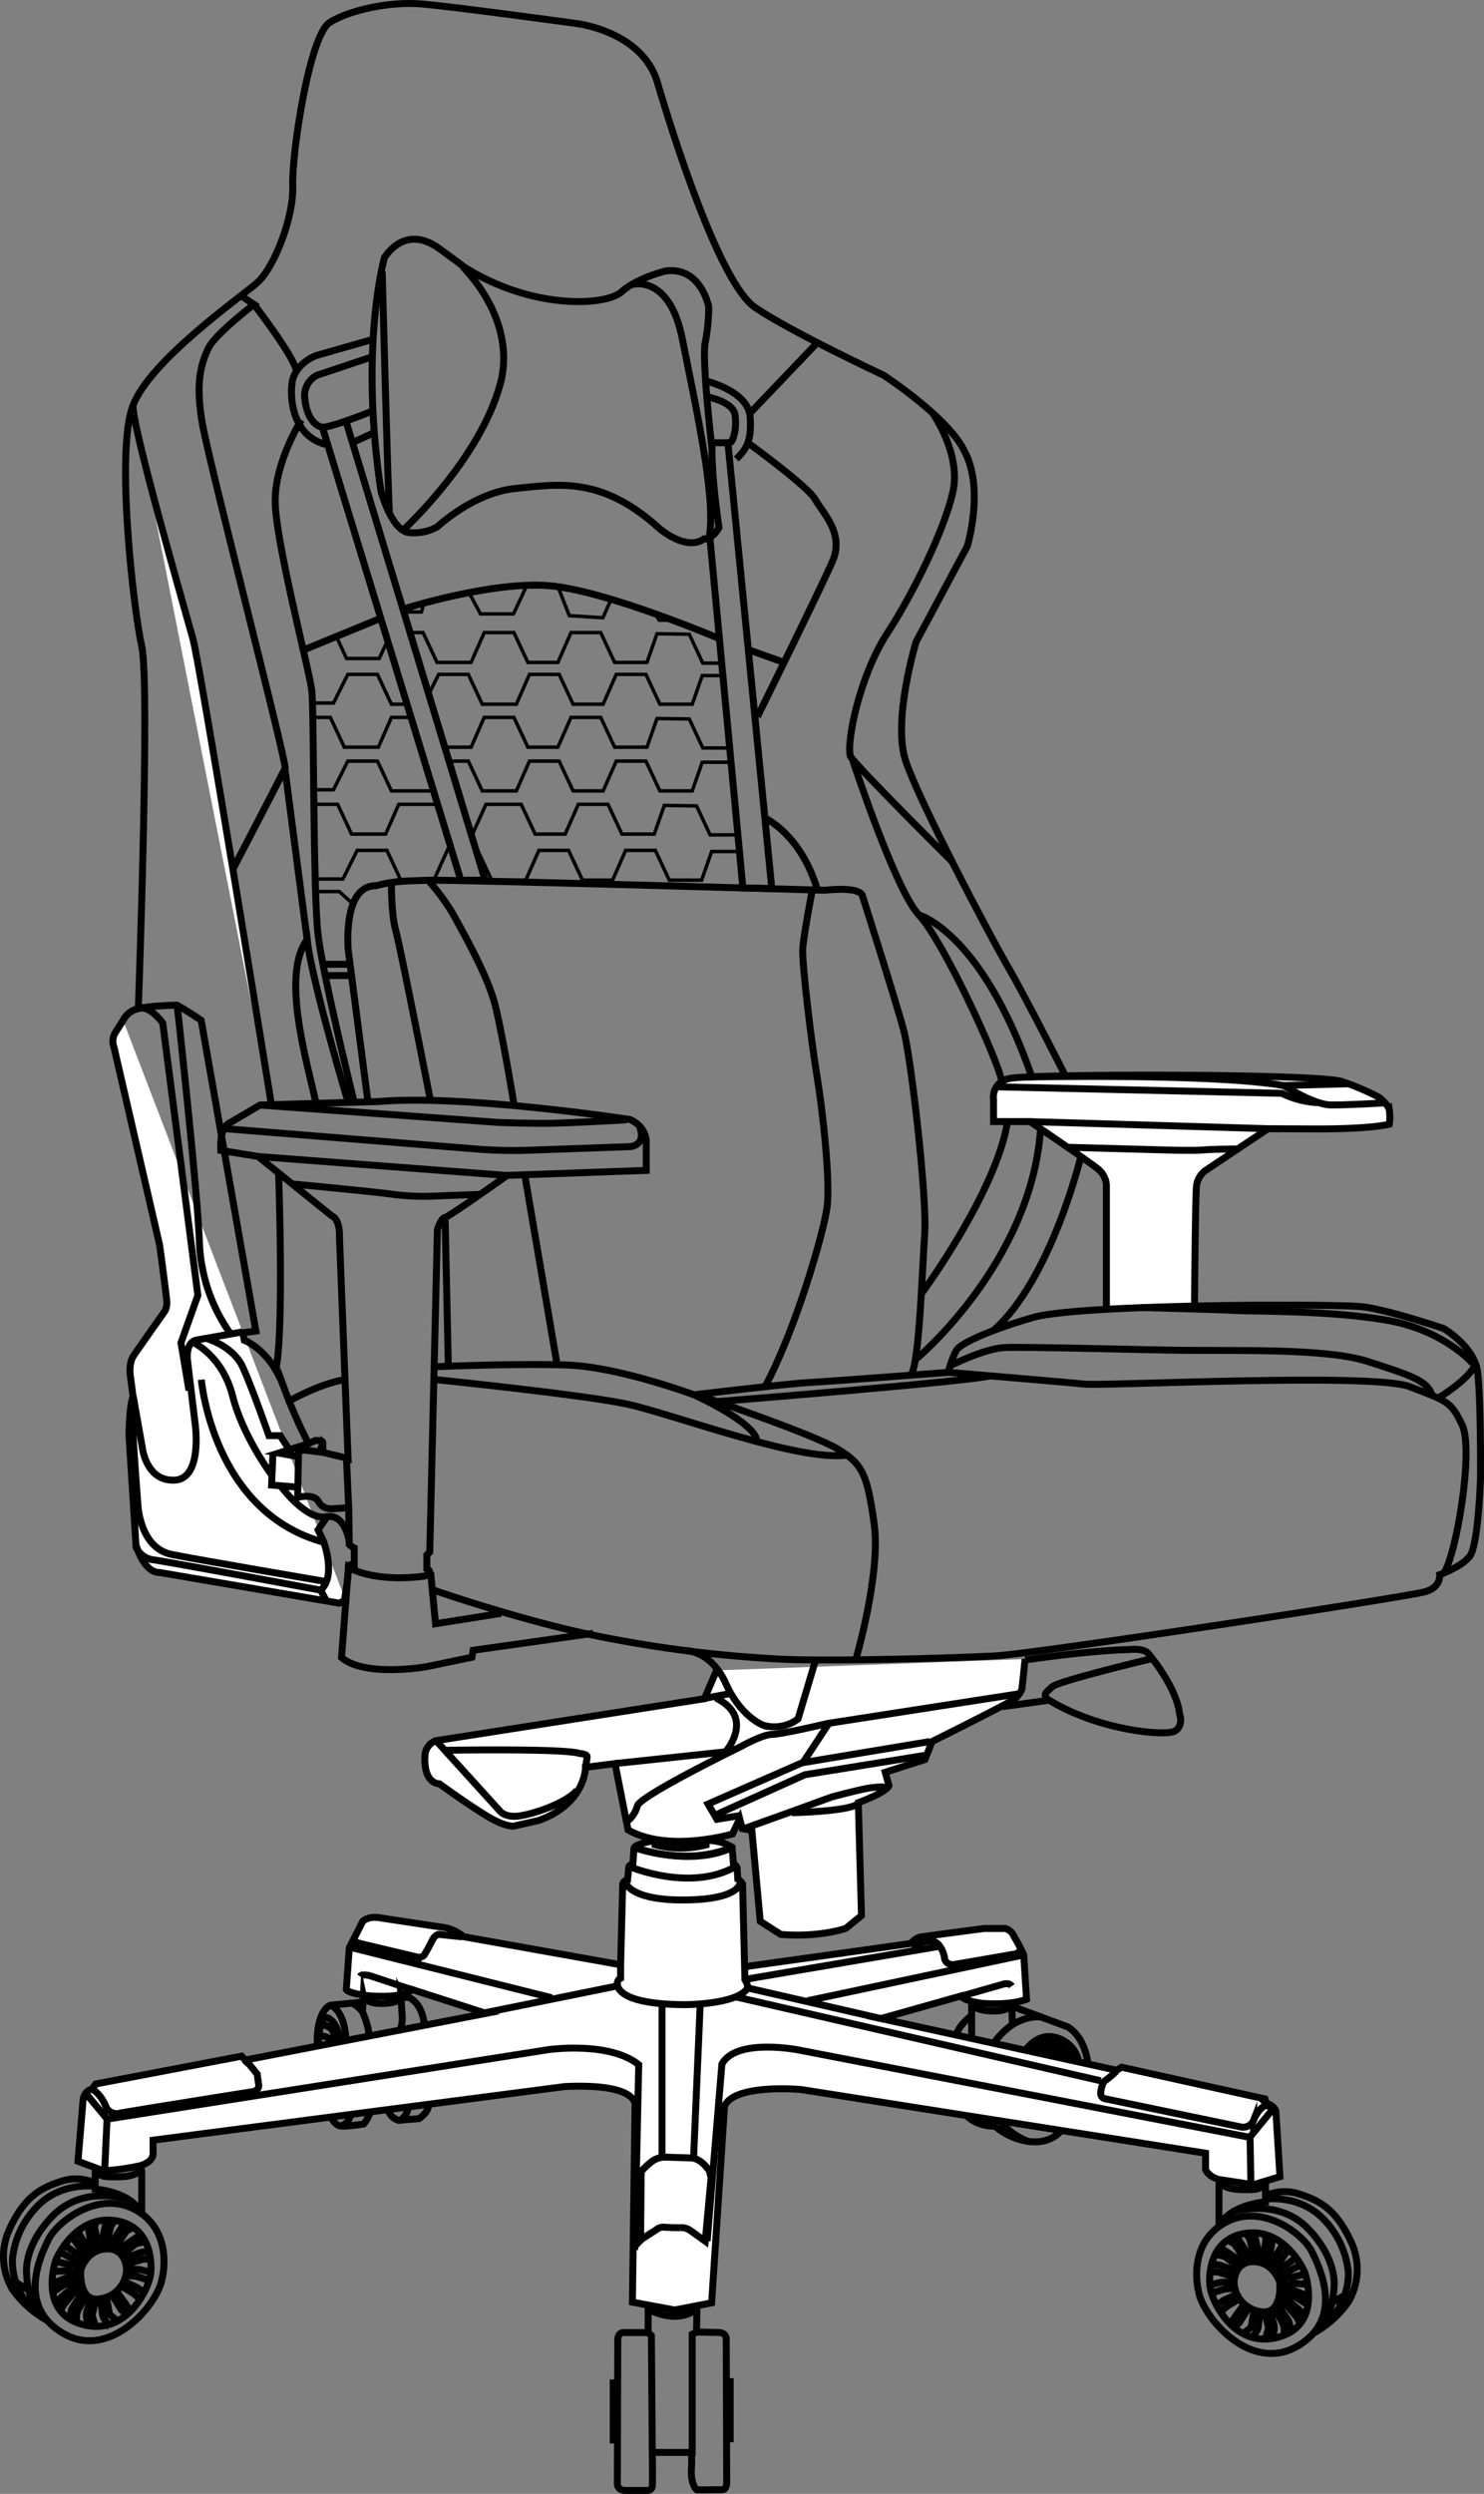 <svg xmlns="http://www.w3.org/2000/svg" viewBox="0 0 427.49 717.82"><rect x="0" y="0" width="427.49" height="717.82" fill="#808080" stroke="none"/><defs><style>.cls-1{fill:#fff;}.cls-1,.cls-2,.cls-3{stroke:#000;stroke-miterlimit:10;}.cls-1,.cls-2{stroke-width:2px;}.cls-2,.cls-3{fill:none;}</style></defs><title>Rhino Diagonal</title><g id="Camada_2" data-name="Camada 2"><g id="Camada_1-2" data-name="Camada 1"><g id="Camada_2-2" data-name="Camada 2"><g id="diagonal"><path class="cls-1" d="M295.3,477.53l-.92,8.66a7.62,7.62,0,0,1-1.92,2.67c-1.33,1.17-24,12.42-24,12.42l-2,5.16L255,510.11l1.08,3.83s-.17,1.67-8.83,4.92l.91,32.5-4.5,3.67s-7.33,2.66-18.75,1.75L219,553l-2.42-26.17-2.75-.5-.75-2.83L211,527.86s-18.41,5.5-30.08-1.17l-3.75-19.08-8.5,1.08s0,10.59-13.67,15.34l-6.33,1.41s-1.08.84-5.5-1.16-16.58-10.84-16.58-10.84-4.67.17-4.17-8.25a4.81,4.81,0,0,1,3.08-4.16l77.42-12.09,3.5-8.16"/><path class="cls-1" d="M214.59,566.07l47.87-6.69a4.93,4.93,0,0,1,2.5-1.81c1.38-.25,18.57-2.5,18.57-2.5h6.12a4,4,0,0,1,2.44,2.25l1.25,2.18,1.56,3.13.81,12.81s-4.06,1.81-12.62,1.19c0,0-5.25-.56-6.25-2.13L253.78,581l67.87,14.88,1.44-.88,41.31,9.13.44,1.37a3.43,3.43,0,0,1,2.69,2.07l1.18,18.93-7.62,2.32-9.94-1.5s-2.87-.63-3.87-2.88v-4.69L230.84,601.44s-19.38-1.81-22.13,4.81L205,662.82l-10.63,2.06-12.19-2.25.75-56.63s1.19-6.43-20.25-5.43L44.09,616v4s.12,2.32-3.88,3.38a66.89,66.89,0,0,1-10.37,1.44l-7.38-2.75,1.44-17.25s0-2.88,2.63-3.5l1.06-1.5,42-8,1.06,1.12L140,579.5l-21.32-6.87s-1.62,2.62-12.5,1.81c0,0-5.62-.56-6.43-1.81l.87-12,3.88-7.63s1.25-1.31,4.12-1.12l19.88,3a13.11,13.11,0,0,1,5.06,2.56l44.81,8"/><path class="cls-1" d="M203.4,529.75a13.28,13.28,0,0,1,7.5,1.94l.38,4.75a2.29,2.29,0,0,1,1.06,1.13l.19,3.31a3.82,3.82,0,0,1,1.37,1.37l.69,27.57c1.12,1.68.62,2.62.62,2.62-3.25,4.56-18,4.56-18,4.56-17.87-.12-19.18-4.5-19.37-5.81a1.71,1.71,0,0,1,.94-1.81v-3.63s.56-22.31.62-23.37,1.38-1.31,1.38-1.31l.37-3.69c0-.63,1.13-.75,1.13-.75l.37-4.69c.44-1.31,6.06-2.19,6.06-2.19V531a29.12,29.12,0,0,0,14.69,0Z"/><path class="cls-1" d="M318.71,376.86V340.94a6.62,6.62,0,0,0-2-4.12c-1.87-1.75-20-14-20-14h-10.5v-6.25s-.87-4.75,4.5-6.13,89-1.5,95.88.88a69.38,69.38,0,0,1,10.62,4.5s2.63,2,3,3.62a13.74,13.74,0,0,1,0,4.13s-4.62,1.37-20.62,1.37l-14.31-.06-18.07,12.06a6.43,6.43,0,0,0-2.56,4.69c-.31,3.25-.56,34-.56,34"/><path class="cls-1" d="M99.55,460.61l-1.84.83L46,452.61s-4.17.67-6.84-8l-2-31.33s0-8.17,1.17-11.34l-.83-6.33s-.42-3.33,1-5.42,9-12.83,9-12.83a5.38,5.38,0,0,0,.5-3.17c-.17-2.16-2-15.75-2-15.75L32.8,301.28a4.66,4.66,0,0,1,.33-3.92l2.33-3.67"/><path class="cls-2" d="M35.46,293.69a6.39,6.39,0,0,1,4.38-3.37c3.37-.88,11.19-1,11.19-1s4.31,2.5,6.93,4.37l15.75,89.42-3.75.5.42,2.17s7.25,2.58,11.25,13.16a148.41,148.41,0,0,0,7.25,16.59l1.9-.9s2.21-.13,2.21.59a9,9,0,0,1-1,2.57l7.81,1.87.66,14.5.15,10.38a4.57,4.57,0,0,0,1.44,1v4.68s-1.94-.06-1.69,1-1.12,9.19-1.12,9.19"/><path class="cls-2" d="M100.38,433.94l-4.5.34s-2.92.33-4.13-2.09-6-1.21-6-1.21L86,417.69l1.63-.33,5.24.66"/><polyline class="cls-2" points="88.88 415.53 80.25 418.23 85.75 419.23"/><polyline class="cls-2" points="85.59 428.05 78.24 427.44 78.62 418.32"/><path class="cls-2" d="M38.38,401.94,41,416.69s1.08,9.67,9.25,9.34,6-15.92,6-15.92L54,391.44s-.67-5.16,2.66-5.75l13.17-2.33"/><path class="cls-2" d="M54.44,400.22l-2.31-13.73L57,372.83,46.88,294.44s-3-4.19-6-4.35"/><path class="cls-2" d="M66.21,383.61a48.42,48.42,0,0,1-8.75-25.67c-.5-15-6.43-68.62-6.43-68.62"/><line class="cls-2" x1="74.4" y1="332.88" x2="145.84" y2="338.32"/><path class="cls-2" d="M138,343.78l-14.37.54a69.77,69.77,0,0,1-10.38-.54c-4.62-.71-29-3-29-3"/><line class="cls-2" x1="365.28" y1="324.88" x2="296.21" y2="322.82"/><path class="cls-2" d="M307.34,330.22,336,331s7.55.25,10.46,0,9.79-.3,9.79-.3"/><path class="cls-2" d="M170.88,470.11,136.3,475l-.34,2-13.25,2.75s-17.58,3.08-24.33-2.67l2-26s6.58,4.49,21.92,2.57c0,0,2.91-1.08.66-2.08v-4l.84-.83L126,353.93s1-3.33,2.16-3.5,17.94-12.12,17.94-12.12l40.06-1.44v-8.44s.07-4.06-4.62-6.19c0,0-47.81-7.31-72.63-5.18l-34,1-8.5,5s-3.25.81-2.81,8.06l10.75,1.75,21.19,17.07s2.44.69,2.25,6.25l2.54,65"/><path class="cls-2" d="M110.76,74.12s-7.32,25.45-1,67.32c0,0,3.06,11.31,8,11.83a13.53,13.53,0,0,0,8.27-1.68s10.35-9.8,22.51-11S173.28,137,189.81,152c0,0,7.78,6.83,13,3.1,0,0,2.26.32,4.3-3.23,0,0-2.12-14.21-2-22.65,0,0-3-25.66-1.95-30.68a54.75,54.75,0,0,0,1-10.2S202,76.68,191.74,78c0,0-8.12,1.93-12.7,6s-25.72,5.24-45.34-7.17c0,0-7.88-5.91-8.47-6.15S117.1,65,110.76,74.12Z"/><path class="cls-2" d="M116.2,152.51s22.11-20.24,27.95-42.16c3-11.27-1.3-23.47-10.82-33.58"/><path class="cls-2" d="M110.1,78.17s1.68,64.53,2.1,69.62"/><path class="cls-2" d="M181.82,81.95s10.93-3.48,14.73,15.57,9.62,45.3,7.86,56.34L214,255.57l8.33.17L209.69,127.43h-3.86"/><polyline class="cls-2" points="124.05 452.61 125.46 467.36 144.39 464.36"/><path class="cls-2" d="M181.59,537.36s17.21,7.21,30.12,0"/><path class="cls-2" d="M180.13,541.69s1,5.42,17.62,5.17,15.55-5.58,15.55-5.58"/><path class="cls-2" d="M102.25,557.94s-.16,1,.55,1.21,17.66,4.21,17.66,4.21a2.3,2.3,0,0,0,1.67-.54,50.4,50.4,0,0,0,2.46-4.5s1-1.92,2.29-1.5l6.29.66"/><path class="cls-2" d="M262.67,559.53a6.32,6.32,0,0,0,2.29-.25c1.21-.38,4-1.3,5.46.5a7.79,7.79,0,0,1,1.63,3.54,2.22,2.22,0,0,0,2.29,2.15l.29,0c2.37-.37,18.12-3.12,18.12-3.12s1.17-.46,1-1.5"/><path class="cls-2" d="M365.15,605.88s-2.19.06-4,4.31a3.27,3.27,0,0,1-3.44,2.06l-39.12-8.12s-1.75-.06-1.5-2.13c0,0,.44-2.75,1.25-3.12a25.36,25.36,0,0,0,3.25-2.75"/><path class="cls-2" d="M184.9,644.44l4.19-2.69a3.12,3.12,0,0,1,2.5-.68c1.75.12,4.25.12,4.25.12a4.53,4.53,0,0,1,3.12.88l4.19,3,1.69-18.25L204.4,625s-1.81-3.25-4.87-3.87l-8.07-.25a6.46,6.46,0,0,0-3.93,1.44,24.11,24.11,0,0,0-2.82,2.68l-.18,19.82Z"/><path class="cls-2" d="M26.53,601.32s2.37,1.06,4,5.06a3.37,3.37,0,0,0,4.06,1.84c3.12-.62,38.62-6.25,38.62-6.25s1.5-.56,1.32-1.81-.44-3.19-.44-3.19l-2.25-2.75-1.44-1.31"/><polyline class="cls-2" points="24.59 602.38 30.84 609.88 30.15 624.8"/><path class="cls-2" d="M31.21,609.88,158,589.94s17.5-2.5,26,4.34l-1.17,53.33"/><line class="cls-2" x1="201.71" y1="576.79" x2="199.8" y2="621.03"/><line class="cls-2" x1="190.71" y1="576.79" x2="190.71" y2="620.78"/><polyline class="cls-2" points="366.96 606.7 360.09 615.07 360.34 628.32"/><path class="cls-2" d="M359.46,615.07l-129.25-25s-18-3.63-22.25,4l-4.25,51"/><line class="cls-2" x1="317.06" y1="598.91" x2="212.21" y2="574.82"/><line class="cls-2" x1="253.78" y1="581" x2="214.84" y2="572.07"/><line class="cls-2" x1="214.84" y1="569.69" x2="270.72" y2="560.18"/><line class="cls-2" x1="232.59" y1="575.88" x2="293.96" y2="562.88"/><path class="cls-2" d="M277.09,574.5l11.5-3.28s2-.81,2.87.44"/><line class="cls-2" x1="139.96" y1="579.28" x2="177.38" y2="571.69"/><line class="cls-2" x1="158.96" y1="575.03" x2="101.05" y2="560.53"/><path class="cls-2" d="M118.46,572.61l-11.83-3.92s-2.33-.66-2.92.17"/><polyline class="cls-2" points="186.71 663.82 186.71 671.38 187.65 672.25 187.9 705.88 199.4 705.88 199.4 671.88 200.65 671.25 200.77 663.82"/><path class="cls-2" d="M186.9,664.75s7.63,4.38,13.63,0"/><path class="cls-2" d="M200.65,671.22l6.19.13s2.37-.13,2.37,1.94.13,41.5.13,41.5-.13,1.81-1.19,1.81l-7.37.06s-1.75-1.19-1.63-5.56a31.31,31.31,0,0,0,0-4.88"/><path class="cls-2" d="M186.71,671.38h-6.62s-2.13-.44-2.13,2.25-.12,41.31-.12,41.31,0,1.88,2.31,1.88h6.56a1.48,1.48,0,0,0,1.13-.88c.25-.75.06-10.06.06-10.06"/><path class="cls-2" d="M345.21,659.28s-3.33-13.09,7.34-19.34,22.75,2.92,25.33,8.09,9.28,19.57-4.25,27.33S346.3,666.78,345.21,659.28Z"/><path class="cls-2" d="M351.15,627.57s.5,2.43,5.88,2.62,6.37-.06,7.12-2.06"/><line class="cls-2" x1="351.15" y1="628.19" x2="351.15" y2="641.32"/><path class="cls-2" d="M364.55,628.22v5.54s-9.84.63-13.13,6.59"/><path class="cls-2" d="M364.75,631.94a13.2,13.2,0,0,1,9.75-.37c5.63,1.83,10.42,4.33,14.75,13.79a18.58,18.58,0,0,1-.87,17.25,30,30,0,0,1-10.09,9"/><path class="cls-2" d="M354.9,636.63s13.13-4.25,21.88,4.81,7.5,16.94,7.5,16.94,0,6.94-4.13,11.87"/><path class="cls-2" d="M364.9,632.94s9.63-1.31,16.44,5.88A25.28,25.28,0,0,1,388.4,654a19.17,19.17,0,0,1-6.57,14.88"/><line class="cls-2" x1="383.78" y1="662.75" x2="387.15" y2="660.75"/><path class="cls-2" d="M348.5,657.53s-1.35-13,10.28-14.71S375.84,654,375.84,654s5.32,14.77-7.13,18.57C355.4,676.63,348.61,661.73,348.5,657.53Z"/><path class="cls-2" d="M355.5,656.9a8.8,8.8,0,0,0,7,8.33c7.12,1.8,6.16-8.25,6.16-8.25s-1.62-5.79-7.37-6S355.5,656.9,355.5,656.9Z"/><path class="cls-2" d="M359.22,651.22s1.49-1.25,2.24-1.16,4.68-.87,7.46,3.54c3.63,5.75-2.08,11-2.08,11"/><polyline class="cls-2" points="351.5 647.21 352.65 647.65 357.9 651.21 358.78 650.69 355.59 645.82 353.55 644.73"/><path class="cls-2" d="M355.59,643.71l1.23.94,2.79,4.33s1.31.31,1.39-.62h0l-1-4-1-1.42"/><path class="cls-2" d="M360.78,642.59l.75,1.31,1,4.42s.87,1,1.48.25l.7-3.94-.29-1.33"/><path class="cls-2" d="M366.38,644l.08,1-.66,4.31s.66.89,1.25.73l2-3.19.35-1.08"/><path class="cls-2" d="M370.86,647.22l-.23,1-2,2.79s0,1.34,1.23,1.3l3.35-2.34"/><path class="cls-2" d="M374.48,652,371,653.84s-1,1.56.54,1.77l4.48-1.08"/><path class="cls-2" d="M376.48,657.46l-4.2-.23s-1.86.67-.32,1.73l5,2"/><path class="cls-2" d="M375.67,666.57,374.46,665l-3.6-3.06s-.77-1.69.71-1.42,5,2.82,5,2.82"/><path class="cls-2" d="M371.65,671.22l-.1-1.87a4,4,0,0,0-.63-1.79c-.54-.73-1.75-2.61-1.75-2.61s-.71-2.4,1.49-1.42l2.91,3.46.93,1.73"/><path class="cls-2" d="M366.42,672.92l.54-1.83a4.47,4.47,0,0,0-.1-2.42l-.73-2.58s.37-1.61,1.69-.61l1.39,2.69a4.84,4.84,0,0,1,.67,1.83l.12,1.8"/><path class="cls-2" d="M360.9,672.61l1-1.44a3.66,3.66,0,0,0,.62-2.08l.52-3.46"/><polyline class="cls-2" points="364.36 665.67 365.44 670.05 364.59 672.94"/><polyline class="cls-2" points="355.57 669.77 356.96 668.61 359.59 664.44"/><polyline class="cls-2" points="361.25 665.16 360.4 669.88 358.23 671.57"/><polyline class="cls-2" points="351.78 665.3 353.38 663.9 356.82 661.77"/><polyline class="cls-2" points="358.25 663.38 355.9 666.65 354.65 668.5"/><path class="cls-2" d="M350.73,663.36l1.27-.92a8.28,8.28,0,0,1,1.69-.89A15.29,15.29,0,0,0,356,660.3"/><polyline class="cls-2" points="355.57 658.63 352.71 658.86 349.4 659.88"/><polyline class="cls-2" points="348.71 657.61 351.78 656.9 355.19 656.8"/><polyline class="cls-2" points="355.57 655.42 350.9 653.96 348.8 653.86"/><polyline class="cls-2" points="349.13 651.69 351.34 651.96 355.94 653.61"/><polyline class="cls-2" points="356.59 652.46 352.84 649.48 350.53 648.94"/><path class="cls-2" d="M46.75,655.61s3.34-13.09-7.33-19.34-22.75,3-25.33,8.09-9.29,19.57,4.25,27.33S45.67,663.11,46.75,655.61Z"/><path class="cls-2" d="M40.82,623.9s-.5,2.44-5.88,2.62-6.37-.06-7.12-2.06"/><line class="cls-2" x1="40.82" y1="624.52" x2="40.82" y2="637.65"/><path class="cls-2" d="M27.42,624.52v5.54s9.83.63,13.13,6.59"/><path class="cls-2" d="M27.21,628.27a13.19,13.19,0,0,0-9.75-.37C11.84,629.73,7,632.22,2.71,641.69a18.6,18.6,0,0,0,.88,17.25,29.92,29.92,0,0,0,10.09,9"/><path class="cls-2" d="M37.07,633S24,628.71,15.19,637.77s-7.5,16.94-7.5,16.94,0,6.94,4.13,11.88"/><path class="cls-2" d="M27.07,629.27s-9.63-1.31-16.44,5.88a25.32,25.32,0,0,0-7.06,15.19,19.17,19.17,0,0,0,6.56,14.88"/><line class="cls-2" x1="8.19" y1="659.09" x2="4.82" y2="657.09"/><path class="cls-2" d="M43.46,653.86s1.36-13-10.27-14.71-17.06,11.19-17.06,11.19-5.32,14.76,7.12,18.56C36.57,673,43.36,658.06,43.46,653.86Z"/><path class="cls-2" d="M36.46,653.22a8.78,8.78,0,0,1-7,8.33c-7.12,1.8-6.17-8.25-6.17-8.25s1.63-5.79,7.38-6S36.46,653.22,36.46,653.22Z"/><path class="cls-2" d="M32.74,647.52s-1.49-1.25-2.24-1.16-4.67-.87-7.45,3.54c-3.63,5.75,2.08,11,2.08,11"/><polyline class="cls-2" points="40.46 643.54 39.32 643.98 34.07 647.54 33.19 647.02 36.38 642.15 38.42 641.07"/><path class="cls-2" d="M36.38,640l-1.23.94-2.79,4.33s-1.32.31-1.39-.62h0l1-4,1-1.42"/><path class="cls-2" d="M31.19,638.92l-.75,1.3-1,4.42s-.87,1-1.48.25L27.25,641l.29-1.33"/><path class="cls-2" d="M25.59,640.36l-.09,1,.67,4.31s-.67.89-1.25.73l-2-3.19-.35-1.08"/><path class="cls-2" d="M21.11,643.59l.23,1,2,2.8s0,1.33-1.23,1.29l-3.36-2.34"/><path class="cls-2" d="M17.48,648.29,21,650.22s1,1.56-.55,1.77L16,650.86"/><path class="cls-2" d="M15.48,653.79l4.21-.23s1.86.67.31,1.73l-5,2"/><path class="cls-2" d="M16.3,662.9l1.2-1.59,3.61-3.09s.77-1.69-.71-1.41-5,2.81-5,2.81"/><path class="cls-2" d="M20.32,667.54l.1-1.87a3.89,3.89,0,0,1,.63-1.79c.54-.73,1.75-2.61,1.75-2.61s.71-2.4-1.49-1.42l-2.91,3.46L17.46,665"/><path class="cls-2" d="M25.55,669.22l-.56-1.8A4.52,4.52,0,0,1,25.1,665l.73-2.58s-.38-1.61-1.69-.61l-1.4,2.69a4.9,4.9,0,0,0-.66,1.84L22,668.13"/><path class="cls-2" d="M31.07,668.94l-1-1.44a3.71,3.71,0,0,1-.63-2.08L29,662"/><polyline class="cls-2" points="27.61 662 26.53 666.38 27.38 669.27"/><polyline class="cls-2" points="36.4 666.11 35 664.94 32.38 660.77"/><polyline class="cls-2" points="30.71 661.49 31.57 666.21 33.73 667.9"/><polyline class="cls-2" points="40.19 661.63 38.59 660.23 35.15 658.11"/><polyline class="cls-2" points="33.71 659.71 36.07 662.98 37.32 664.84"/><path class="cls-2" d="M41.23,659.69,40,658.77a8.07,8.07,0,0,0-1.68-.89,14.66,14.66,0,0,1-2.3-1.25"/><polyline class="cls-2" points="36.4 654.96 39.25 655.19 42.57 656.21"/><polyline class="cls-2" points="43.25 653.94 40.19 653.23 36.77 653.13"/><polyline class="cls-2" points="36.4 651.75 41.07 650.29 43.17 650.19"/><polyline class="cls-2" points="42.84 648.02 40.63 648.29 36.02 649.94"/><polyline class="cls-2" points="35.38 648.79 39.13 645.82 41.44 645.27"/><polyline class="cls-2" points="209.46 685.5 210.34 685.5 210.34 701.94 209.59 701.94"/><polyline class="cls-2" points="177.52 685.87 176.65 685.87 176.65 702.3 177.4 702.3"/><path class="cls-2" d="M280,576.44s-.07,2.25,5.75,2.38,5.25-2.07,5.25-2.07"/><line class="cls-2" x1="279.9" y1="576.69" x2="279.9" y2="586.44"/><path class="cls-2" d="M291.46,576.82l.19,5.93a21.3,21.3,0,0,0-5.39,5.37"/><path class="cls-2" d="M279.78,580.22s-3.25,2.32-4.25,5.25"/><path class="cls-2" d="M291.65,577.5l15.88,5.88s4.75,2.25,5.87,10.5"/><path class="cls-2" d="M291.65,582.75s4.28-2.81,8.47-2.15"/><path class="cls-2" d="M295.59,589.91s2.69-4,7-3.72a9,9,0,0,1,8.12,7"/><line class="cls-2" x1="297.84" y1="587.97" x2="298.09" y2="590.41"/><polyline class="cls-2" points="299.87 586.86 299.34 588.22 299.49 590.75"/><polyline class="cls-2" points="302.24 586.44 301.31 587.66 300.37 590.91"/><polyline class="cls-2" points="304.09 586.66 302.87 588.07 301.96 591.19"/><polyline class="cls-2" points="302.63 591.42 304.19 588.96 306.09 587.46"/><polyline class="cls-2" points="307.69 588.48 305.57 589.9 304.25 591.73"/><polyline class="cls-2" points="305.56 592.32 307.42 590.86 309.32 590.41"/><polyline class="cls-2" points="307.87 592.71 308.71 592.21 310.2 592.11"/><path class="cls-2" d="M278.5,609s2.75,3.12,8.42,3"/><path class="cls-2" d="M282.21,609.52s.54,1.88,4.59,2.59a18.61,18.61,0,0,0,9.87,4.29c6.08.71,8.88-3,8.88-3"/><path class="cls-2" d="M288.55,610.73s1.66,3.27,7.87,5.76"/><path class="cls-2" d="M285.76,610.08a8.33,8.33,0,0,0,1,2"/><path class="cls-2" d="M106.25,586.05c.16-2.57-1.83-7-1.83-7l.25-4.5s.5,2.37,6.17,2.08,4.62-2.49,4.62-2.49l.42,6.49a9.46,9.46,0,0,1-.63,3.69"/><path class="cls-2" d="M104.34,576.28l-9.17.87s-4.08,1.29-3.79,11.5"/><path class="cls-2" d="M99.63,587.15s0-8.08-4.46-10"/><path class="cls-2" d="M115.88,575l1.58-.17s4,1,4.79,7.92"/><path class="cls-2" d="M104.42,579a9.94,9.94,0,0,0-2.83-2.34"/><path class="cls-2" d="M97.8,587.48s-.15-4.87-3.09-6.54-3,7.63-3,7.63"/><path class="cls-2" d="M92.8,582.5l2.12,1a3.65,3.65,0,0,1,1.23,1.88c.23,1.1.44,2.33.44,2.33"/><path class="cls-2" d="M92,585.94s2.19,0,3.15,1.11l.33.83"/><path class="cls-2" d="M95.34,609.4s1.08,2.21,2.62,2.5,6.79-.54,6.79-.54a10.27,10.27,0,0,0,1.88-3.33"/><path class="cls-2" d="M101,608.6a4.06,4.06,0,0,1-2.85,3.33"/><path class="cls-2" d="M111.8,607.28a4.42,4.42,0,0,0,3,3l5.92-.48s2.83-1.88,2.67-3.84"/><path class="cls-2" d="M117.63,606.53s-.42,3.08-2.75,3.83"/><path class="cls-2" d="M55.55,386.36S64,390,67,401.78s11.28,22.79,11.28,22.79"/><path class="cls-2" d="M81,427.88s7.25,9.81,12.94,8.69,6.74,7.56,6.74,7.56"/><path class="cls-2" d="M58,397.11s3.25,38.25,35.41,46.83"/><path class="cls-2" d="M94.13,436.69l-2.5,3.67,1.58,3.33s3.75,9.92-.83,14l1.5,2.84"/><path class="cls-2" d="M39,444.94a6.48,6.48,0,0,0,5,4c3.66.42,48.33,8.75,48.33,8.75"/><path class="cls-2" d="M38.38,404.11s-.17,5.58,0,9.58,1.33,19.25,1.33,19.25.42,12.67,9.84,14.5,44.25,7.78,44.25,7.78"/><path class="cls-2" d="M197.21,475.07s7.5-.25,11.88,9.5,10.79,12,10.79,12a11.43,11.43,0,0,0,10-1.8l5.08-17"/><line class="cls-2" x1="210.09" y1="487.5" x2="202.4" y2="488.94"/><path class="cls-2" d="M177.13,507.61,209,504.22s8.75-9.87-2.81-15.5"/><path class="cls-2" d="M180.43,524.42a8.4,8.4,0,0,0,3.16-4.6c.62-2.88,29.62-17,29.62-17s6.5-3.63,9.25-3.63,15.88-3.12,15.88-3.12l55.31-8.57"/><polyline class="cls-2" points="267.84 501.26 231.02 507.38 203.96 519.25 206.52 523.63 213.15 522.57"/><line class="cls-2" x1="231.4" y1="507.19" x2="238.53" y2="496.38"/><path class="cls-2" d="M214.65,526.22l13.15-4.72,11.79-4.28s9-2.43,11.5-2.68,3.69-.38,3.94.12"/><path class="cls-2" d="M228.09,521.75s16.19-.31,19.06-2.56"/><polyline class="cls-2" points="206.02 522.44 231.84 510.82 266.71 505.19"/><path class="cls-2" d="M295.3,477.78s17.66-2.67,30.08-3c0,0,4.08-.5,5.42,1.16,0,0,8.16,9.5,9,17.42,0,0,1.25,3.17-1.25,4.83s-21.84,0-36.34-8.83l-13.41,1.86"/><path class="cls-2" d="M331.63,477.44s-26.92,6.42-28.58,8.09-2.67,1.91-1.34,3.58"/><path class="cls-2" d="M125.8,501.22l18.16,20s1.5,2.16,6,1.41,13.17-3.75,16.25-7.33"/><path class="cls-2" d="M128.63,503.78s33.75-.59,38.33.91c0,0,2.17.17,2.17.92a26.17,26.17,0,0,1-.5,3.08"/><path class="cls-2" d="M295.8,310s52.91-1.14,73.91,2.44c0,0,8.84,5.5,13.5,5.59s15.5-.59,15.5-.59"/><line class="cls-2" x1="388.36" y1="311.95" x2="369.71" y2="312.44"/><path class="cls-2" d="M287,312.82l82.25,1.87a27.06,27.06,0,0,0,10.25,2.69"/><path class="cls-2" d="M59.65,385.32s7.56,2.06,10.38,8.37,7.43,19.53,7.43,19.53h3.25L83.15,417"/><path class="cls-2" d="M182.73,531.73s14.65,5.64,28.11,0"/><path class="cls-2" d="M182.73,531.78s16,5.74,28.18,0"/><path class="cls-2" d="M64.8,324.86l71.08,5.75a135.48,135.48,0,0,0,15.25.5c7.5-.25,30.5-1.08,30.5-1.08s4.9-.4,2.45-6.12"/><path class="cls-2" d="M75,318.07l68.53,5s8.81.33,14.89.25,22.08-1,22.08-1"/></g></g><path class="cls-2" d="M124.91,457.69s26.75,9.25,48.25,13.42a358,358,0,0,0,51.33,6.42c14,.75,50.75-.29,62.25-.92S403,460,410.11,458.24c5.05-1.12,4.63-5,4.63-5s5.88-2.12,8.25-4.87c2.88-1.87,3.5-23.25,3.5-23.25s.13-23.12-.87-30.37-9.75-12.37-9.75-12.37-15.71-5.33-23.37-6.25c-5.66-.68-47.4-.81-74.26.75-9.49.55-17.13,1.31-20.66,2.33-13.5,3.92-20.66,7.54-21.87,9.17s-2.59,6.63-2.59,6.63-32.75,2.5-39.62,2.88-33.58,3.58-33.58,3.58-21.8-8.1-36.67-8.58c-15.25-.5-38.15.5-38.15.5"/><path class="cls-2" d="M246.49,477.79s7.33-24.85,5.33-39.18-3.33-17.28-10.67-21.64-40.53-15.61-40.53-15.61"/><path class="cls-2" d="M99.44,397.11s-5.49.39-16.16,6.13"/><path class="cls-2" d="M273.11,395s33.13,2.75,39.25,3.38,83.13-3.37,93.75.75,11.88,4.13,15.13,11.13-1.53,36.52-5.27,42.51"/><path class="cls-2" d="M273.68,393.1s9.93-5,15.8-5.24,32.83.48,47.75.75c17.51.32,44.25-.75,56.75,3.25s17.39,5.63,18.49,9.73"/><path class="cls-2" d="M414.29,402.4s9.17-5.44,10.75-9.92"/><path class="cls-2" d="M125.61,397.11s41.88,4.25,54.88,7S230,420.78,244,418.82"/><path class="cls-2" d="M199.9,401.45s18.34,8.3,18.09,13.48"/><path class="cls-2" d="M206.24,403.45s71.46-5.69,79.09-7.44"/><path class="cls-2" d="M424.24,392.47s-8.17-9.69-25-12.52-37.49-2.44-43.08-2.75c-6-.33-27.25-.84-27.25-.84"/><path class="cls-2" d="M39.84,290.32s3.43-93.21,1-104.21-7.61-56.5-2.5-69.5S69,85.78,74,81.45s10.67-19,10.33-28S89.11,10.11,95,6.45,112.32.45,121,1.11s44.88,5.63,44.88,5.63,19.13,2.13,23.5,17,17.88,57.75,28.13,64.75,37,19.5,37,19.5,18.88,12.25,23.38,22c5.75,10.88.75,27.25.75,27.25l-14.75,27.5s-6.87,22.63-3,34.25,24,49.88,29.38,59.13S307,309.86,307,309.86"/><path class="cls-2" d="M311.36,332.88s-8.53,35.42-25.2,50.08"/><path class="cls-1" d="M78.24,318.31S57.77,191.78,55.55,183.78s-18.11-63-17.17-67.17"/><path class="cls-2" d="M80.25,337.59s1.74,48-1,57.4"/><path class="cls-2" d="M69.39,85.11l3.77,2.51S61.82,96.28,60,100.28s-3.9,9.17-1.7,21.67S82,216.78,82.15,221.11c-3.17,6.33-15.07,29.07-15.07,29.07"/><path class="cls-2" d="M100.32,317.38s-10.67-35.6-11.83-46.94c-7.7,10.33.17,35.92,2.67,47.63"/><line class="cls-2" x1="82.15" y1="221.86" x2="88.61" y2="271.44"/><path class="cls-2" d="M73.15,87.61s11.62,15,12.23,19.17"/><path class="cls-2" d="M107.19,97.74,91,102.36s-6.12,2.25-6.87,7.88.79,15.42,9.67,17.67"/><path class="cls-2" d="M107.27,102.68,91.36,108a6.46,6.46,0,0,0-3.56,6.65c.44,5,2.75,8,5.06,8.28s14.4-4.62,14.4-4.62"/><line class="cls-2" x1="101.74" y1="127.3" x2="107.81" y2="124.5"/><line class="cls-2" x1="234.86" y1="99.24" x2="216.11" y2="118.86"/><path class="cls-2" d="M203.2,109.62s12.45,2.85,12.91,10.5c.38,6.19-.69,8.81-4,12"/><path class="cls-2" d="M203.55,114.19s7.62,1.3,8.19,5.24-.5,7.44-1.37,8"/><path class="cls-2" d="M86.82,120.86s-7.61,11.92-7.55,23.42,9.89,48.83,10.55,54.5.33,58.33,1.83,70.5,10.39,48,10.39,48"/><path class="cls-2" d="M215.42,127.43s17.48,12.69,19.44,16.35,8.46,9.67,5,17.67-21.67,44.83-21.67,44.83"/><line class="cls-2" x1="87.35" y1="187.11" x2="110.1" y2="177.78"/><path class="cls-2" d="M116.2,175.28s25.79-8.17,42.29-6.67,48.83,15.25,48.83,15.25"/><line class="cls-2" x1="215.42" y1="186.95" x2="225.82" y2="190.66"/><polyline class="cls-2" points="92.86 122.93 132.74 253.36 139.74 253.36 99.65 121.19"/><path class="cls-2" d="M268.62,118.86s8.37,11.75,5.87,22.75-11.25,28.91-19,40.83-11.75,31-10.5,35.3c3.27,4.48,29.23,30.19,29.23,30.19"/><path class="cls-2" d="M220.36,235.47s10.17,4.52,15,20.27"/><path class="cls-2" d="M245.5,218.4s12.36,37.72,19.23,45,22.63,41.19,23.88,47.95"/><path class="cls-2" d="M265.61,372.11s21.38-29,24.63-49.29"/><path class="cls-2" d="M264,391.11s33.13-27.62,35.76-66.23"/><path class="cls-2" d="M264.74,263.36s18,4.88,32.5,46.61"/><path class="cls-2" d="M106,317.15l-5.67-43.54s-1.83-18.83,8-18.67c5.83-1.58,9.67-1.33,15-1.58s114.29,2.88,114.29,2.88,9.38-1.19,10.75,1.38c0,0,9.88,31,12,39.13s6.75,48.13,6,58.5-1.51,37-3.94,40.56"/><path class="cls-2" d="M112.76,254s-.1,9.1,1.23,13.77,10,48.95,10,48.95"/><line class="cls-2" x1="129.15" y1="393.21" x2="128.21" y2="350.43"/><line class="cls-2" x1="151.16" y1="338.13" x2="160.48" y2="392.79"/><path class="cls-2" d="M123.32,253.36a60.27,60.27,0,0,1,7.33,10c2.67,4.92,9.83,17.34,12,26s5.5,29,5.5,29"/><path class="cls-2" d="M234,256.14s-2.51,13-2.76,17,2.5,27,4.13,36.75,3.88,30.21,2.88,37.61-9,35.13-17.88,51.64"/><line class="cls-2" x1="135.74" y1="240.08" x2="136.12" y2="240.08"/><polyline class="cls-3" points="90.66 202.36 96.07 202.36 100.19 194.11 108.74 194.11 112.75 202.7 117.25 202.7"/><polyline class="cls-3" points="123.5 199.83 126.35 194.11 134.91 194.11 138.92 202.7 148.74 202.7"/><polyline class="cls-3" points="148.66 202.7 148.74 202.7 152.52 194.11 161.07 194.11 165.09 202.7 172.61 202.7 173.74 202.7"/><polyline class="cls-3" points="207.74 194.45 202.29 194.45 199.41 202.7 199.41 202.7 190.09 202.7 186.07 194.11 177.52 194.11 173.74 202.7 173.66 202.7"/><polyline class="cls-3" points="135.71 190.66 125.89 190.66 121.87 182.07 118.23 182.07"/><polyline class="cls-3" points="135.63 190.66 135.71 190.66 139.49 182.07 148.04 182.07 152.06 190.66 159.58 190.66 160.71 190.66"/><polyline class="cls-3" points="160.63 190.66 160.71 190.66 164.49 182.07 173.04 182.07 177.06 190.66 186.37 190.66 186.37 190.66 189.26 182.41 189.8 182.41 198.56 182.55 202.46 190.88 207.91 190.88 207.91 190.88"/><line class="cls-3" x1="135.71" y1="215.06" x2="128.12" y2="215.06"/><polyline class="cls-3" points="135.63 215.06 135.71 215.06 139.49 206.48 148.04 206.48 152.06 215.06 159.58 215.06 160.71 215.06"/><polyline class="cls-3" points="108.99 215.06 99.18 215.06 95.16 206.48 90.66 206.48"/><polyline class="cls-3" points="108.92 215.06 108.99 215.06 112.77 206.48 118.23 206.48"/><polyline class="cls-3" points="160.63 215.06 160.71 215.06 164.49 206.48 173.04 206.48 177.06 215.06 186.37 215.06 186.37 215.06 189.26 206.81 189.8 206.81 198.56 206.95 202.46 215.29 210.22 215.29 207.91 215.29"/><polyline class="cls-3" points="136.12 240.08 139.99 231.5 150.14 231.5 154.16 240.08 161.68 240.08 162.81 240.08"/><polyline class="cls-3" points="111.09 240.08 101.28 240.08 97.26 231.5 90.8 231.5"/><polyline class="cls-3" points="111.01 240.08 111.09 240.08 114.87 231.5 125.36 231.5"/><polyline class="cls-3" points="162.73 240.08 162.81 240.08 166.59 231.5 175.14 231.5 179.16 240.08 188.47 240.08 188.47 240.08 191.36 231.83 191.9 231.83 200.66 231.97 204.56 240.31 212.32 240.31 210.01 240.31"/><polyline class="cls-3" points="90.66 227.32 96.07 227.32 100.19 219.07 108.74 219.07 112.75 227.65 124.97 227.65"/><polyline class="cls-3" points="129.34 219.07 134.91 219.07 138.92 227.65 148.74 227.65"/><polyline class="cls-3" points="148.66 227.65 148.74 227.65 152.52 219.07 161.07 219.07 165.09 227.65 172.61 227.65 173.74 227.65"/><polyline class="cls-3" points="211.11 219.4 202.29 219.4 199.41 227.65 199.41 227.65 190.09 227.65 186.07 219.07 177.52 219.07 173.74 227.65 173.66 227.65"/><polyline class="cls-3" points="90.8 253.01 98.78 253.01 102.89 244.76 111.45 244.76 115.46 253.34 127.67 253.34"/><polyline class="cls-3" points="137.55 244.76 137.61 244.76 141.63 253.34 151.45 253.34"/><polyline class="cls-3" points="151.37 253.34 151.45 253.34 155.23 244.76 163.78 244.76 167.8 253.34 175.32 253.34 176.45 253.34"/><polyline class="cls-3" points="213.04 245.09 205 245.09 202.11 253.34 202.11 253.34 192.8 253.34 188.78 244.76 180.23 244.76 176.45 253.34 176.37 253.34"/><polyline class="cls-3" points="124.97 253.34 129.02 244.38 130.41 244.38"/><polyline class="cls-3" points="117.25 176.15 121.41 176.15 122.1 173.59"/><polyline class="cls-3" points="135.11 170.57 138.41 176.7 147.91 176.7 151.66 168.72"/><polyline class="cls-3" points="160.74 168.88 163.99 177.2 173.66 177.81 176.06 172.49"/><polyline class="cls-3" points="96.89 183.2 99.82 189.53 109.24 189.53 111.64 184.37"/><polyline class="cls-3" points="188.8 176.7 189.86 178.49 194.71 178.53"/><polyline class="cls-3" points="90.8 256.61 97.74 256.61 101.68 260.19"/><line class="cls-2" x1="92.86" y1="277.55" x2="100.83" y2="277.55"/><line class="cls-2" x1="93.43" y1="280.8" x2="101.4" y2="280.8"/></g></g></svg>